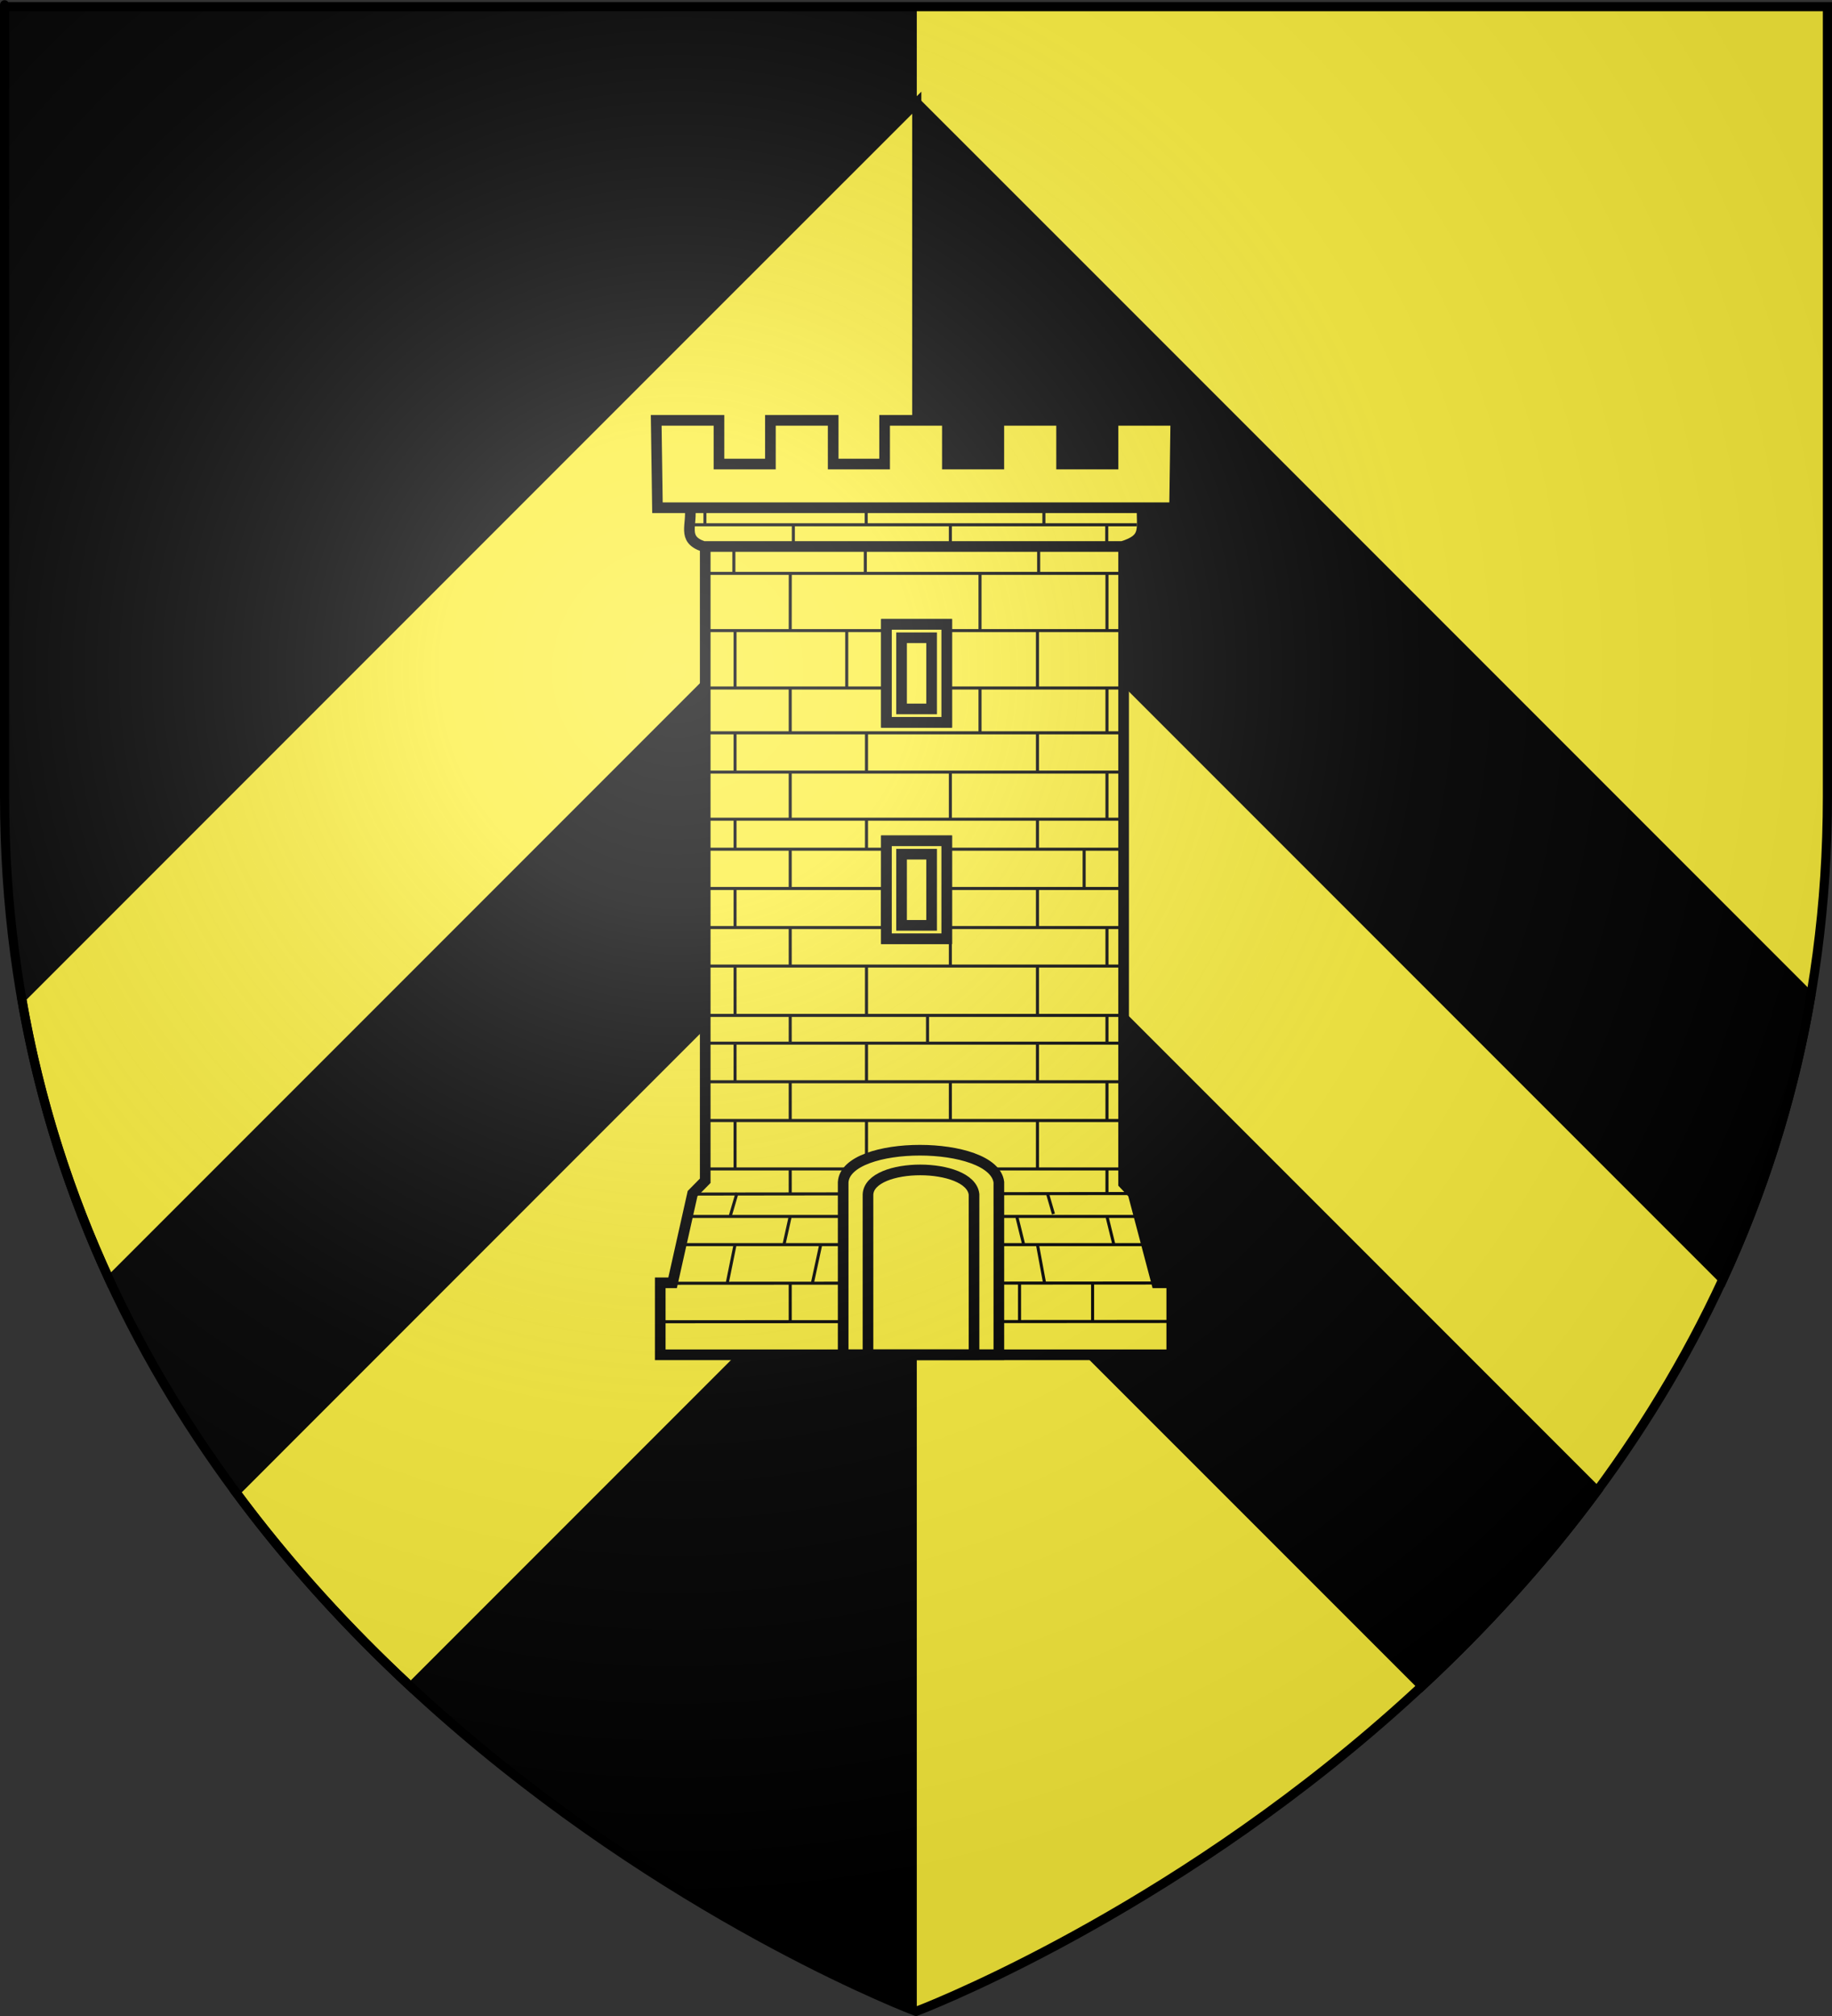 <?xml version="1.0" encoding="UTF-8" standalone="no"?>
<svg
   xmlns:dc="http://purl.org/dc/elements/1.1/"
   xmlns:cc="http://creativecommons.org/ns#"
   xmlns:rdf="http://www.w3.org/1999/02/22-rdf-syntax-ns#"
   xmlns:svg="http://www.w3.org/2000/svg"
   xmlns="http://www.w3.org/2000/svg"
   xmlns:xlink="http://www.w3.org/1999/xlink"
   xmlns:sodipodi="http://sodipodi.sourceforge.net/DTD/sodipodi-0.dtd"
   xmlns:inkscape="http://www.inkscape.org/namespaces/inkscape"
   height="660"
   width="600"
   version="1.0"
   id="svg2"
   sodipodi:version="0.32"
   inkscape:version="0.46"
   sodipodi:docname="Blason ville fr Étueffont (Territoire de Belfort).svg"
   sodipodi:docbase="E:\DIVERS\Héraldique"
   inkscape:export-filename="/Users/olivier/Desktop/Blason Rouge/Blason_Vide_3D.png"
   inkscape:export-xdpi="144"
   inkscape:export-ydpi="144"
   inkscape:output_extension="org.inkscape.output.svg.inkscape">
  <rect width="100%" height="100%" fill="#333333" stroke="none"/>
  <sodipodi:namedview
     inkscape:window-height="814"
     inkscape:window-width="1152"
     inkscape:pageshadow="2"
     inkscape:pageopacity="0.0"
     guidetolerance="10.0"
     gridtolerance="10.0"
     objecttolerance="10.0"
     borderopacity="1.0"
     bordercolor="#666666"
     pagecolor="#ffffff"
     id="base"
     showgrid="false"
     height="660px"
     inkscape:zoom="0.315"
     inkscape:cx="210.81614"
     inkscape:cy="292.20494"
     inkscape:window-x="-8"
     inkscape:window-y="-8"
     inkscape:current-layer="layer2"
     showguides="true"
     inkscape:guide-bbox="true" />
  <desc
     id="desc4">Flag of Canton of Valais (Wallis)</desc>
  <defs
     id="defs6">
    <linearGradient
       id="linearGradient2893">
      <stop
         style="stop-color:white;stop-opacity:0.314;"
         offset="0"
         id="stop2895" />
      <stop
         id="stop2897"
         offset="0.19"
         style="stop-color:white;stop-opacity:0.251;" />
      <stop
         style="stop-color:#6b6b6b;stop-opacity:0.125;"
         offset="0.6"
         id="stop2901" />
      <stop
         style="stop-color:black;stop-opacity:0.125;"
         offset="1"
         id="stop2899" />
    </linearGradient>
    <radialGradient
       inkscape:collect="always"
       xlink:href="#linearGradient2893"
       id="radialGradient3163"
       gradientUnits="userSpaceOnUse"
       gradientTransform="matrix(1.353,0,0,1.349,-77.629,-85.747)"
       cx="221.445"
       cy="226.331"
       fx="221.445"
       fy="226.331"
       r="300" />
    <g
       id="s">
      <g
         id="c">
        <path
           transform="matrix(0.951,0.309,-0.309,0.951,0,-1)"
           d="M 0,0 L 0,1 L 0.5,1 L 0,0 z "
           id="t" />
        <use
           height="540"
           width="810"
           y="0"
           x="0"
           id="use2144"
           transform="scale(-1,1)"
           xlink:href="#t" />
      </g>
      <g
         id="a">
        <use
           height="540"
           width="810"
           y="0"
           x="0"
           id="use2147"
           transform="matrix(0.309,0.951,-0.951,0.309,0,0)"
           xlink:href="#c" />
        <use
           height="540"
           width="810"
           y="0"
           x="0"
           id="use2149"
           transform="matrix(-0.809,0.588,-0.588,-0.809,0,0)"
           xlink:href="#c" />
      </g>
      <use
         height="540"
         width="810"
         y="0"
         x="0"
         id="use2151"
         transform="scale(-1,1)"
         xlink:href="#a" />
    </g>
  </defs>
  <g
     inkscape:groupmode="layer"
     id="layer3"
     inkscape:label="Fond écu"
     style="display:inline">
    <path
       style="fill:#fcef3c;fill-opacity:1;fill-rule:evenodd;stroke:none;stroke-width:3;stroke-linecap:butt;stroke-linejoin:miter;stroke-miterlimit:4;stroke-dasharray:none;stroke-opacity:1"
       d="M 300.25,2.188 L 300.25,658.406 C 302.988,657.37 598.5,544.849 598.5,260.719 C 598.5,-24.733 598.5,2.188 598.5,2.188 L 449.375,2.188 L 300.25,2.188 z"
       id="path2855"
       sodipodi:nodetypes="ccsccc" />
    <path
       style="fill:#000000;fill-rule:evenodd;stroke:none;stroke-width:3;stroke-linecap:butt;stroke-linejoin:miter;stroke-opacity:1"
       d="M 1.5,2.188 L 1.5,260.719 C 1.5,546.17 300,658.5 300,658.5 C 300,658.5 300.237,658.411 300.25,658.406 L 300.25,2.188 L 1.5,2.188 z"
       id="path2187" />
    <path
       style="display:inline;fill:#000000;fill-opacity:1;fill-rule:evenodd;stroke:#000000;stroke-width:3;stroke-linecap:butt;stroke-linejoin:miter;stroke-miterlimit:4;stroke-dasharray:none;stroke-opacity:1"
       d="M 300.25 33.594 L 300.25 154.812 L 564.281 418.844 C 577.236 390.783 587.239 359.967 593 326.312 L 360.625 93.938 L 300.25 33.594 z M 300.25 265.312 L 300.25 386.562 L 465.719 552 C 485.716 533.392 505.321 512.151 523.062 488.125 L 360.625 325.688 L 300.25 265.312 z "
       id="path3547" />
    <path
       style="display:inline;fill:#fcef3c;fill-rule:evenodd;stroke:#000000;stroke-width:3;stroke-linecap:butt;stroke-linejoin:miter;stroke-opacity:1"
       d="M 300.25 33.625 L 239.875 93.969 L 7.094 326.75 C 12.892 360.351 22.932 391.105 35.906 419.125 L 300.25 154.781 L 300.25 33.625 z M 300.25 265.344 L 239.875 325.719 L 77.188 488.438 C 94.944 512.431 114.561 533.635 134.562 552.219 L 300.25 386.531 L 300.25 265.344 z "
       id="path3550" />
    <g
       id="g3969"
       style="fill:#fcef3c"
       transform="translate(397.12,-768.254)">
      <path
         sodipodi:nodetypes="cccccccccccccc"
         style="fill:#fcef3c;fill-opacity:1;stroke:#000000;stroke-width:3.488;stroke-miterlimit:4;stroke-dasharray:none;stroke-opacity:1"
         d="M -166.152,931.699 L -166.152,1154.817 L -170.296,1159.019 L -176.835,1188.217 L -180.881,1188.217 L -180.881,1211.792 L -13.359,1211.792 L -13.359,1206.873 L -13.359,1188.217 L -18.296,1188.217 L -26.017,1159.019 L -29.124,1155.723 L -29.124,931.699 L -166.152,931.699 z"
         id="path94879" />
      <path
         style="fill:#fcef3c;fill-opacity:1;stroke:#000000;stroke-width:3.488;stroke-miterlimit:4;stroke-dasharray:none;stroke-opacity:1"
         d="M -171.194,934.138 L -23.046,934.138 C -23.275,941.603 -21.399,944.654 -29.545,947.169 L -166.727,947.169 C -173.993,944.742 -170.228,940.079 -171.194,934.138 z"
         id="path94881"
         sodipodi:nodetypes="ccccc" />
      <path
         style="fill:#fcef3c;fill-opacity:1;stroke:#000000;stroke-width:3.488;stroke-miterlimit:4;stroke-dasharray:none;stroke-opacity:1"
         d="M -182.206,905.864 L -181.797,934.471 L -12.436,934.471 L -12.035,905.864 L -32.593,905.864 L -32.593,920.171 L -49.438,920.171 L -49.438,905.864 L -69.996,905.864 L -69.996,920.171 L -86.841,920.171 L -86.841,905.864 L -107.399,905.864 L -107.399,920.171 L -124.245,920.171 L -124.245,905.864 L -144.802,905.864 L -144.802,920.171 L -161.648,920.171 L -161.648,905.864 L -182.206,905.864 z"
         id="path94883"
         sodipodi:nodetypes="ccccccccccccccccccccc" />
      <path
         id="path94885"
         style="fill:#fcef3c;fill-opacity:1;fill-rule:evenodd;stroke:#000000;stroke-width:1;stroke-linecap:butt;stroke-linejoin:miter;stroke-miterlimit:4;stroke-dasharray:none;stroke-opacity:1"
         d="M -172.112,1166.491 L -24.531,1166.491 M -173.928,1175.716 L -21.807,1175.716 M -181.194,1188.374 L -13.406,1188.286 M -180.967,1200.968 L -13.406,1200.88 M -156.379,1175.716 L -158.935,1188.286 M -128.32,1175.716 L -131.044,1188.286 M -138.315,1188.286 L -138.315,1200.88 M -138.315,1166.491 L -140.359,1175.716 M -63.21,1188.286 L -63.21,1200.88 M -64.118,1166.491 L -61.848,1175.716 M -57.34,1175.716 L -55.012,1188.286 M -39.284,1188.286 L -39.284,1200.88 M -34.575,1166.491 L -32.305,1175.716 M -166.539,1150.944 L -29.981,1150.944 M -159.879,933.983 L -137.55,933.983 L -110.911,933.983 L -85.448,933.983 L -58.81,933.983 L -36.088,933.983 L -23.396,933.983 M -171.204,940.053 L -24.758,940.053 M -167.117,946.742 L -29.072,946.742 M -165.982,955.966 L -29.072,955.966 M -166.713,974.7 L -29.072,974.7 M -166.539,993.497 L -29.072,993.497 M -166.539,1008.167 L -29.526,1008.167 M -166.539,1021.019 L -29.526,1021.019 M -166.539,1036.443 L -29.526,1036.443 M -166.539,1046.273 L -29.526,1046.273 M -166.147,1059.124 L -29.526,1059.124 M -166.539,1071.92 L -29.526,1071.92 M -167.322,1084.523 L -29.526,1084.523 M -166.539,1100.676 L -29.526,1100.676 M -166.931,1109.764 L -29.526,1109.764 M -166.931,1122.4 L -29.072,1122.4 M -166.931,1135.093 L -29.299,1135.093 M -166.252,933.983 L -166.252,940.053 M -156.771,946.455 L -156.771,955.861 M -156.379,974.7 L -156.379,993.497 M -156.379,1008.167 L -156.379,1021.019 M -156.379,1036.443 L -156.379,1046.273 M -156.379,1059.124 L -156.379,1071.92 M -156.379,1084.523 L -156.379,1100.676 M -156.379,1109.764 L -156.379,1122.4 M -156.379,1135.093 L -156.379,1150.944 M -155.698,1158.7 L -157.969,1166.399 M -113.432,933.983 L -113.432,940.053 M -113.724,946.455 L -113.724,955.861 M -119.805,974.7 L -119.805,993.497 M -113.332,1008.167 L -113.332,1021.019 M -113.332,1036.443 L -113.332,1046.273 M -108.069,1059.124 L -108.069,1071.92 M -113.332,1084.523 L -113.332,1100.676 M -113.332,1109.764 L -113.332,1122.4 M -113.332,1135.093 L -113.332,1150.944 M -113.332,1158.7 L -113.332,1165.711 M -137.29,940.053 L -137.29,946.571 M -138.294,955.973 L -138.315,974.7 M -138.315,993.497 L -138.315,1008.167 M -138.315,1021.019 L -138.315,1036.443 M -138.315,1046.273 L -138.315,1059.124 M -138.315,1071.92 L -138.315,1084.523 M -138.315,1100.676 L -138.315,1109.764 M -138.315,1122.4 L -138.315,1135.093 M -138.315,1150.944 L -138.315,1158.7 M -85.866,940.053 L -85.866,946.571 M -76.156,955.973 L -76.156,974.7 M -76.156,993.497 L -76.156,1008.167 M -85.866,1021.019 L -85.866,1036.443 M -85.866,1046.273 L -85.866,1059.124 M -85.866,1071.92 L -85.866,1084.523 M -93.345,1100.676 L -93.345,1109.764 M -85.866,1122.4 L -85.866,1135.093 M -85.866,1150.944 L -85.866,1158.7 M -55.231,933.983 L -55.231,940.053 M -56.948,946.455 L -56.948,955.861 M -57.34,974.7 L -57.34,993.497 M -57.34,1008.167 L -57.34,1021.019 M -57.34,1036.443 L -57.34,1046.273 M -57.34,1059.124 L -57.34,1071.92 M -57.34,1084.523 L -57.34,1100.676 M -57.34,1109.764 L -57.34,1122.4 M -57.34,1135.093 L -57.34,1150.944 M -54.143,1158.7 L -52.1,1165.711 M -34.646,940.053 L -34.646,946.571 M -34.575,955.973 L -34.575,974.7 M -34.575,993.497 L -34.575,1008.167 M -34.575,1021.019 L -34.575,1036.443 M -42.054,1046.273 L -42.054,1059.124 M -34.575,1071.92 L -34.575,1084.523 M -34.575,1100.676 L -34.575,1109.764 M -34.575,1122.4 L -34.575,1135.093 M -34.575,1150.944 L -34.575,1158.7 M -170.011,1159.166 L -27.087,1158.994"
         sodipodi:nodetypes="ccccccccccccccccccccccccccccccccccccccccccccccccccccccccccccccccccccccccccccccccccccccccccccccccccccccccccccccccccccccccccccccccccccccccccccccccccccccccccccccccccccccccccccccccccccccc" />
      <path
         id="path94887"
         d="M -106.802,972.665 L -106.802,1004.727 L -87.051,1004.727 L -87.051,972.665 L -106.802,972.665 z"
         style="fill:#fcef3c;fill-opacity:1;stroke:#000000;stroke-width:3.488;stroke-miterlimit:4;stroke-dasharray:none;stroke-opacity:1"
         sodipodi:nodetypes="ccccc" />
      <path
         style="fill:#fcef3c;fill-opacity:1;stroke:#000000;stroke-width:3.488;stroke-miterlimit:4;stroke-dasharray:none;stroke-opacity:1"
         d="M -106.802,972.665 L -106.802,1004.727 L -87.051,1004.727 L -87.051,972.665 L -106.802,972.665 z M -101.848,977.047 L -92.005,977.047 L -92.005,1000.345 L -101.848,1000.345 L -101.848,977.047 z"
         id="path94889" />
      <path
         sodipodi:nodetypes="ccccc"
         style="fill:#fcef3c;fill-opacity:1;stroke:#000000;stroke-width:3.488;stroke-miterlimit:4;stroke-dasharray:none;stroke-opacity:1"
         d="M -106.802,1043.516 L -106.802,1075.579 L -87.051,1075.579 L -87.051,1043.516 L -106.802,1043.516 z"
         id="path94891" />
      <path
         id="path94893"
         d="M -106.802,1043.516 L -106.802,1075.579 L -87.051,1075.579 L -87.051,1043.516 L -106.802,1043.516 z M -101.848,1047.899 L -92.005,1047.899 L -92.005,1071.196 L -101.848,1071.196 L -101.848,1047.899 z"
         style="fill:#fcef3c;fill-opacity:1;stroke:#000000;stroke-width:3.488;stroke-miterlimit:4;stroke-dasharray:none;stroke-opacity:1" />
      <path
         style="fill:#fcef3c;fill-opacity:1;stroke:#000000;stroke-width:3.488;stroke-miterlimit:4;stroke-dasharray:none;stroke-opacity:1"
         d="M -120.974,1155.279 C -120.068,1141.295 -71.796,1141.351 -69.983,1155.279 L -69.983,1211.761 L -120.974,1211.761 L -120.974,1155.279 z"
         id="path94895"
         sodipodi:nodetypes="ccccc" />
      <path
         sodipodi:nodetypes="ccccc"
         id="path94897"
         d="M -78.115,1211.742 L -112.843,1211.742 L -112.843,1159.262 C -112.226,1148.578 -79.349,1148.621 -78.115,1159.262 L -78.115,1211.742 z"
         style="fill:#fcef3c;fill-opacity:1;stroke:#000000;stroke-width:3.488;stroke-miterlimit:4;stroke-dasharray:none;stroke-opacity:1" />
    </g>
  </g>
  <g
     inkscape:groupmode="layer"
     id="layer4"
     inkscape:label="Meubles" />
  <g
     inkscape:groupmode="layer"
     id="layer2"
     inkscape:label="Reflet final"
     sodipodi:insensitive="true">
    <path
       sodipodi:nodetypes="cccccc"
       d="M 300,658.5 C 300,658.5 598.5,546.18 598.5,260.728 C 598.5,-24.723 598.5,2.176 598.5,2.176 L 1.5,2.176 L 1.5,260.728 C 1.5,546.18 300,658.5 300,658.5 z"
       style="opacity:1;fill:url(#radialGradient3163);fill-opacity:1;fill-rule:evenodd;stroke:none;stroke-width:1px;stroke-linecap:butt;stroke-linejoin:miter;stroke-opacity:1"
       id="path2875"
       inkscape:export-xdpi="144"
       inkscape:export-ydpi="144" />
  </g>
  <g
     inkscape:groupmode="layer"
     id="layer1"
     inkscape:label="Contour final"
     sodipodi:insensitive="true">
    <path
       sodipodi:nodetypes="cccccc"
       d="M 300,658.5 C 300,658.5 1.5,546.18 1.5,260.728 C 1.5,-24.723 1.5,2.176 1.5,2.176 L 598.5,2.176 L 598.5,260.728 C 598.5,546.18 300,658.5 300,658.5 z "
       style="opacity:1;fill:none;fill-opacity:1;fill-rule:evenodd;stroke:#000000;stroke-width:3;stroke-linecap:butt;stroke-linejoin:miter;stroke-miterlimit:4;stroke-dasharray:none;stroke-opacity:1"
       id="path1411"
       inkscape:export-xdpi="144"
       inkscape:export-ydpi="144" />
  </g>
</svg>
